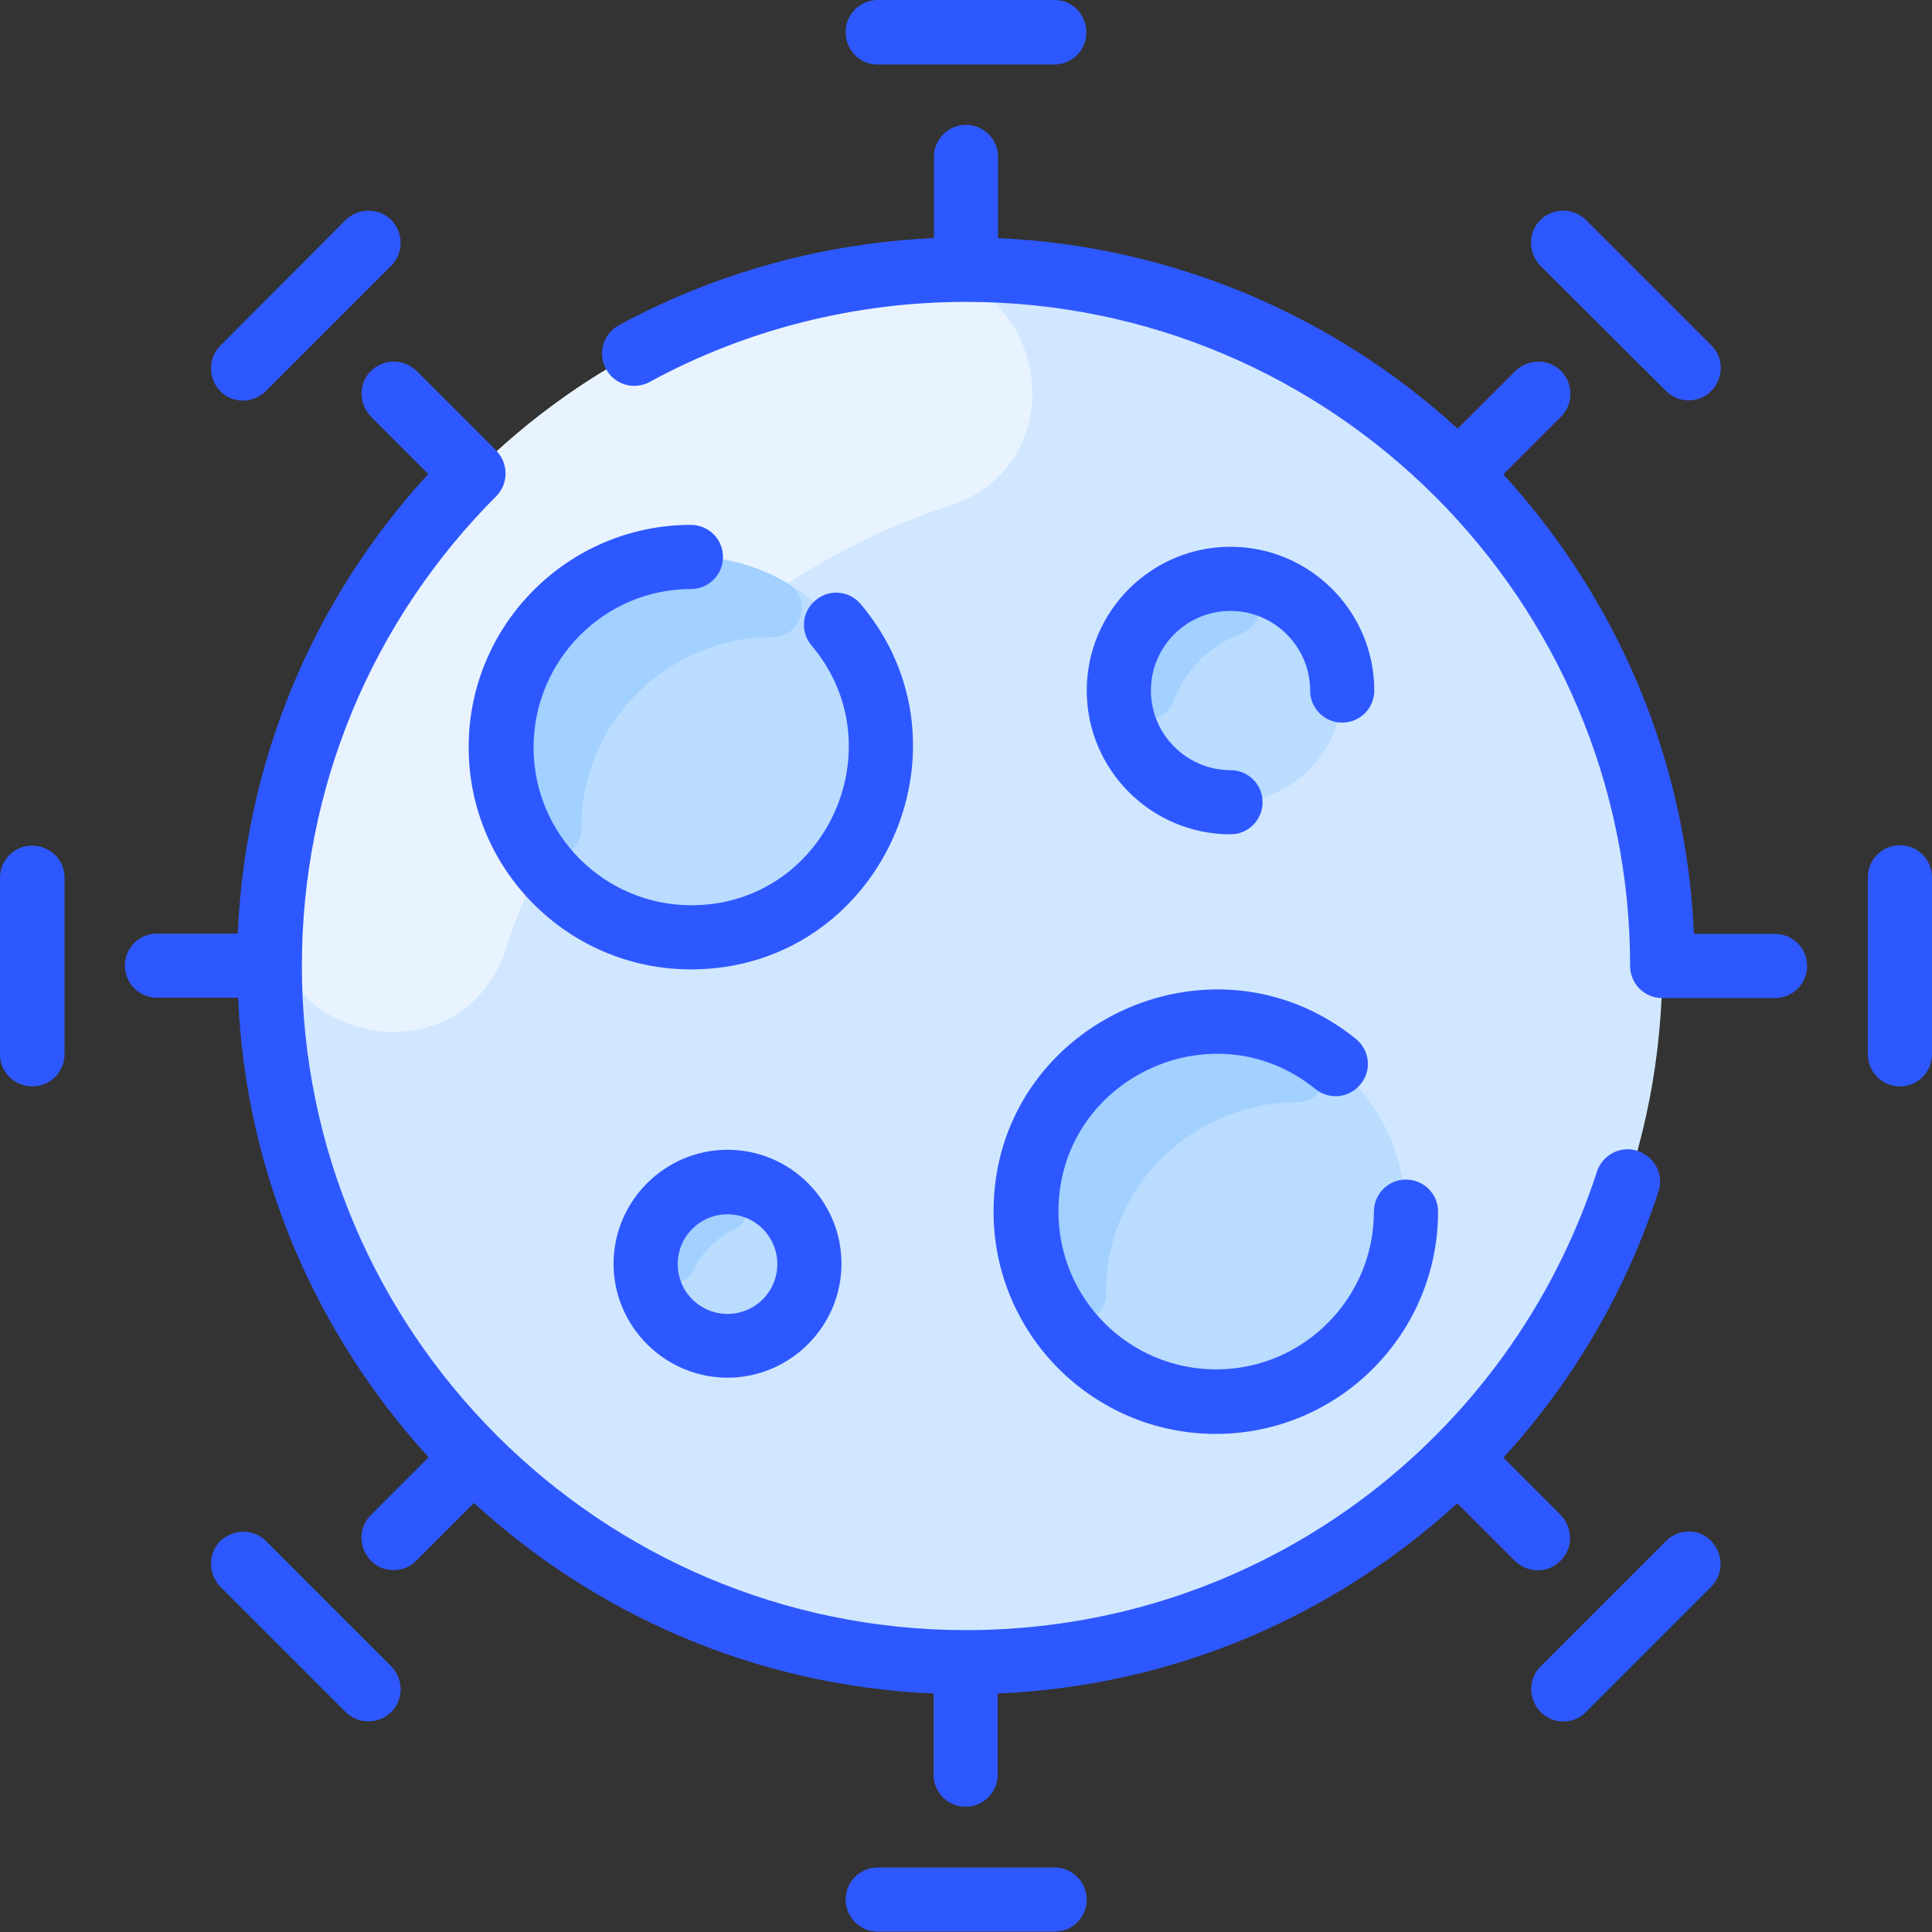 <?xml version="1.0" encoding="utf-8"?>
<!-- Generator: Adobe Illustrator 24.0.0, SVG Export Plug-In . SVG Version: 6.00 Build 0)  -->
<svg version="1.1" id="Layer_1" xmlns="http://www.w3.org/2000/svg" xmlns:xlink="http://www.w3.org/1999/xlink" x="0px" y="0px"
	 viewBox="0 0 512 512" style="enable-background:new 0 0 512 512;" xml:space="preserve">
<rect x="0" y="0" width="512" height="512" fill="#333333" stroke="none"/>
<style type="text/css">
	.st0{fill:#D1E7FF;}
	.st1{fill:#B9DCFF;}
	.st2{fill:#E8F3FF;}
	.st3{fill:#A2D0FF;}
	.st4{fill:#2E58FF;}
</style>
<path class="st0" d="M386.5,125.5c72,72,72.1,188.8,0,261c-72,72-188.8,72.1-261,0c-72-72-72.1-188.8,0-261
	C197.5,53.5,314.3,53.4,386.5,125.5L386.5,125.5z"/>
<g>
	<path class="st1" d="M326.1,153.4c16.2,0,29.6,13.4,29.6,29.6s-13.4,29.6-29.6,29.6c-16.2,0-29.6-13.4-29.6-29.6
		S309.8,153.4,326.1,153.4z"/>
	<circle class="st1" cx="192.8" cy="334.9" r="21.7"/>
	<path class="st1" d="M322.1,270.8c27.6,0,50.3,22.7,50.3,50.3s-22.7,50.3-50.3,50.3c-27.6,0-50.3-22.7-50.3-50.3
		S294.5,270.8,322.1,270.8z"/>
</g>
<path class="st2" d="M239.1,72.2c37.5-3.4,48.4,50,12.6,61.8c-55.5,18.2-99.4,62.1-117.7,117.6c-11.8,35.8-65.2,24.8-61.8-12.7
	C80.3,150.6,150.6,80.2,239.1,72.2z"/>
<circle class="st1" cx="183.1" cy="197.9" r="50.3"/>
<g>
	<path class="st3" d="M208.7,154.6c6.7,4,3.8,14.3-4,14.2c-26.5-0.1-50.7,21.5-50.6,50.6c0,7.8-10.2,10.8-14.2,4.1
		c-20.1-33.7,4.8-76,43.2-76C192.4,147.5,201.2,150.1,208.7,154.6z"/>
	<path class="st3" d="M328.8,167.9c-8.1,3.1-14.8,9.6-17.8,17.8c-2.9,7.7-14.5,6.1-14.5-2.7c0-16.4,13.6-29.8,30-29.6
		C334.8,153.5,336.6,165,328.8,167.9z"/>
	<path class="st3" d="M347.7,277.9c6.7,4,3.8,14.3-4,14.2c-26.5-0.1-50.8,21.5-50.6,50.6c0,7.8-10.2,10.8-14.2,4.1
		c-20.1-33.7,4.8-76,43.2-76C331.4,270.8,340.2,273.4,347.7,277.9L347.7,277.9z"/>
	<path class="st3" d="M194.4,325.9c-4.6,2.2-8.3,5.9-10.6,10.5c-3.1,6.5-13.4,3.8-12.5-4.1c1.1-9.9,9.2-18.1,19.4-19
		C198,312.6,201,322.8,194.4,325.9z"/>
</g>
<path class="st4" d="M17.1,232.5v46.9c0,4.7-3.8,8.5-8.5,8.5S0,284.2,0,279.5v-46.9c0-4.7,3.8-8.5,8.5-8.5S17.1,227.8,17.1,232.5z
	 M503.5,224c-4.7,0-8.5,3.8-8.5,8.5v46.9c0,4.7,3.8,8.5,8.5,8.5c4.7,0,8.5-3.8,8.5-8.5v-46.9C512,227.8,508.2,224,503.5,224z
	 M279.5,494.9h-46.9c-4.7,0-8.5,3.8-8.5,8.5c0,4.7,3.8,8.5,8.5,8.5h46.9c4.7,0,8.5-3.8,8.5-8.5C288,498.8,284.2,494.9,279.5,494.9z
	 M232.5,17.1h46.9c4.7,0,8.5-3.8,8.5-8.5S284.2,0,279.5,0h-46.9c-4.7,0-8.5,3.8-8.5,8.5S227.8,17.1,232.5,17.1z M183.1,156.1
	c4.7,0,8.5-3.8,8.5-8.5c0-4.7-3.8-8.5-8.5-8.5c-32.5,0-58.9,26.4-58.9,58.9s26.4,58.9,58.9,58.9c50.1,0,77-58.9,45-96.8
	c-3-3.6-8.4-4.1-12-1c-3.6,3-4.1,8.4-1,12c22.7,26.9,3.7,68.8-31.9,68.8c-23,0-41.8-18.7-41.8-41.8S160.1,156.1,183.1,156.1z
	 M326.1,161.9c11.6,0,21.1,9.5,21.1,21.1c0,4.7,3.8,8.5,8.5,8.5s8.5-3.8,8.5-8.5c0-21-17.1-38.1-38.1-38.1s-38.1,17.1-38.1,38.1
	s17.1,38.1,38.1,38.1c4.7,0,8.5-3.8,8.5-8.5c0-4.7-3.8-8.5-8.5-8.5c-11.6,0-21.1-9.5-21.1-21.1C305,171.4,314.4,161.9,326.1,161.9z
	 M192.8,304.7c16.7,0,30.2,13.6,30.2,30.2s-13.6,30.2-30.2,30.2s-30.2-13.6-30.2-30.2S176.2,304.7,192.8,304.7z M192.8,321.8
	c-7.3,0-13.2,5.9-13.2,13.2s5.9,13.2,13.2,13.2s13.2-5.9,13.2-13.2S200.1,321.8,192.8,321.8z M263.3,321.1
	c0,32.5,26.4,58.9,58.9,58.9s58.9-26.4,58.9-58.9c0-4.7-3.8-8.5-8.5-8.5c-4.7,0-8.5,3.8-8.5,8.5c0,23-18.7,41.8-41.8,41.8
	s-41.8-18.7-41.8-41.8c0-35.2,41-54.5,68.1-32.5c3.7,3,9,2.4,12-1.3c3-3.7,2.4-9-1.3-12C321,244.4,263.3,271.6,263.3,321.1
	L263.3,321.1z M470.4,247.5h-21.5c-2-46.8-20.8-89.3-50.5-121.8l15.3-15.3c3.3-3.3,3.3-8.7,0-12.1c-3.3-3.3-8.7-3.3-12.1,0
	l-15.3,15.3C353.9,84,311.3,65.2,264.5,63.1V41.6c0-4.7-3.8-8.5-8.5-8.5c-4.7,0-8.5,3.8-8.5,8.5v21.5c-29.2,1.3-57.9,9.2-83.5,23.1
	c-4.1,2.2-5.7,7.4-3.4,11.6c2.2,4.1,7.4,5.7,11.6,3.4C197.7,87.3,226.7,80,256,80c97,0,176,79,176,176c0,4.7,3.8,8.5,8.5,8.5h29.9
	c4.7,0,8.5-3.8,8.5-8.5C478.9,251.3,475.1,247.5,470.4,247.5z M70.5,103.6l33.2-33.2c3.3-3.3,3.3-8.7,0-12.1
	c-3.3-3.3-8.7-3.3-12.1,0L58.4,91.6c-3.3,3.3-3.3,8.7,0,12.1C61.7,107,67.1,107,70.5,103.6z M441.5,408.4l-33.2,33.2
	c-5.4,5.4-1.5,14.6,6,14.6c2.2,0,4.4-0.8,6-2.5l33.2-33.2c3.3-3.3,3.3-8.7,0-12.1C450.3,405,444.9,405,441.5,408.4L441.5,408.4z
	 M70.5,408.4c-3.3-3.3-8.7-3.3-12.1,0c-3.3,3.3-3.3,8.7,0,12.1l33.2,33.2c3.3,3.3,8.7,3.3,12.1,0c3.3-3.3,3.3-8.7,0-12.1L70.5,408.4
	z M441.5,103.6c1.7,1.7,3.8,2.5,6,2.5c7.5,0,11.4-9.2,6-14.6l-33.2-33.2c-3.3-3.3-8.7-3.3-12.1,0c-3.3,3.3-3.3,8.7,0,12.1
	L441.5,103.6z M413.6,413.6c3.3-3.3,3.3-8.7,0-12.1l-15.2-15.2c18.5-20.2,32.5-44.1,41.1-70.5c1.5-4.5-1-9.3-5.5-10.8
	c-4.5-1.5-9.3,1-10.8,5.5C400.2,381.5,333.9,432,256,432c-97,0-176-79-176-176c0-47,18.3-91.2,51.5-124.5c3.3-3.3,3.3-8.7,0-12.1
	c0,0-21.1-21.1-21.1-21.1c-3.3-3.3-8.7-3.3-12.1,0c-3.3,3.3-3.3,8.7,0,12.1l15.2,15.2c-30.8,33.6-48.5,76.3-50.5,121.8H41.6
	c-4.7,0-8.5,3.8-8.5,8.5c0,4.7,3.8,8.5,8.5,8.5h21.5c2,46.8,20.8,89.3,50.5,121.8l-15.3,15.3c-5.4,5.4-1.5,14.6,6,14.6
	c2.2,0,4.4-0.8,6-2.5l15.3-15.3c32.4,29.7,74.9,48.5,121.8,50.5v21.5c0,4.7,3.8,8.5,8.5,8.5c4.7,0,8.5-3.8,8.5-8.5v-21.5
	c46.7-2,89-20.5,121.8-50.4l15.2,15.2C404.9,417,410.3,417,413.6,413.6L413.6,413.6z"/>
</svg>
